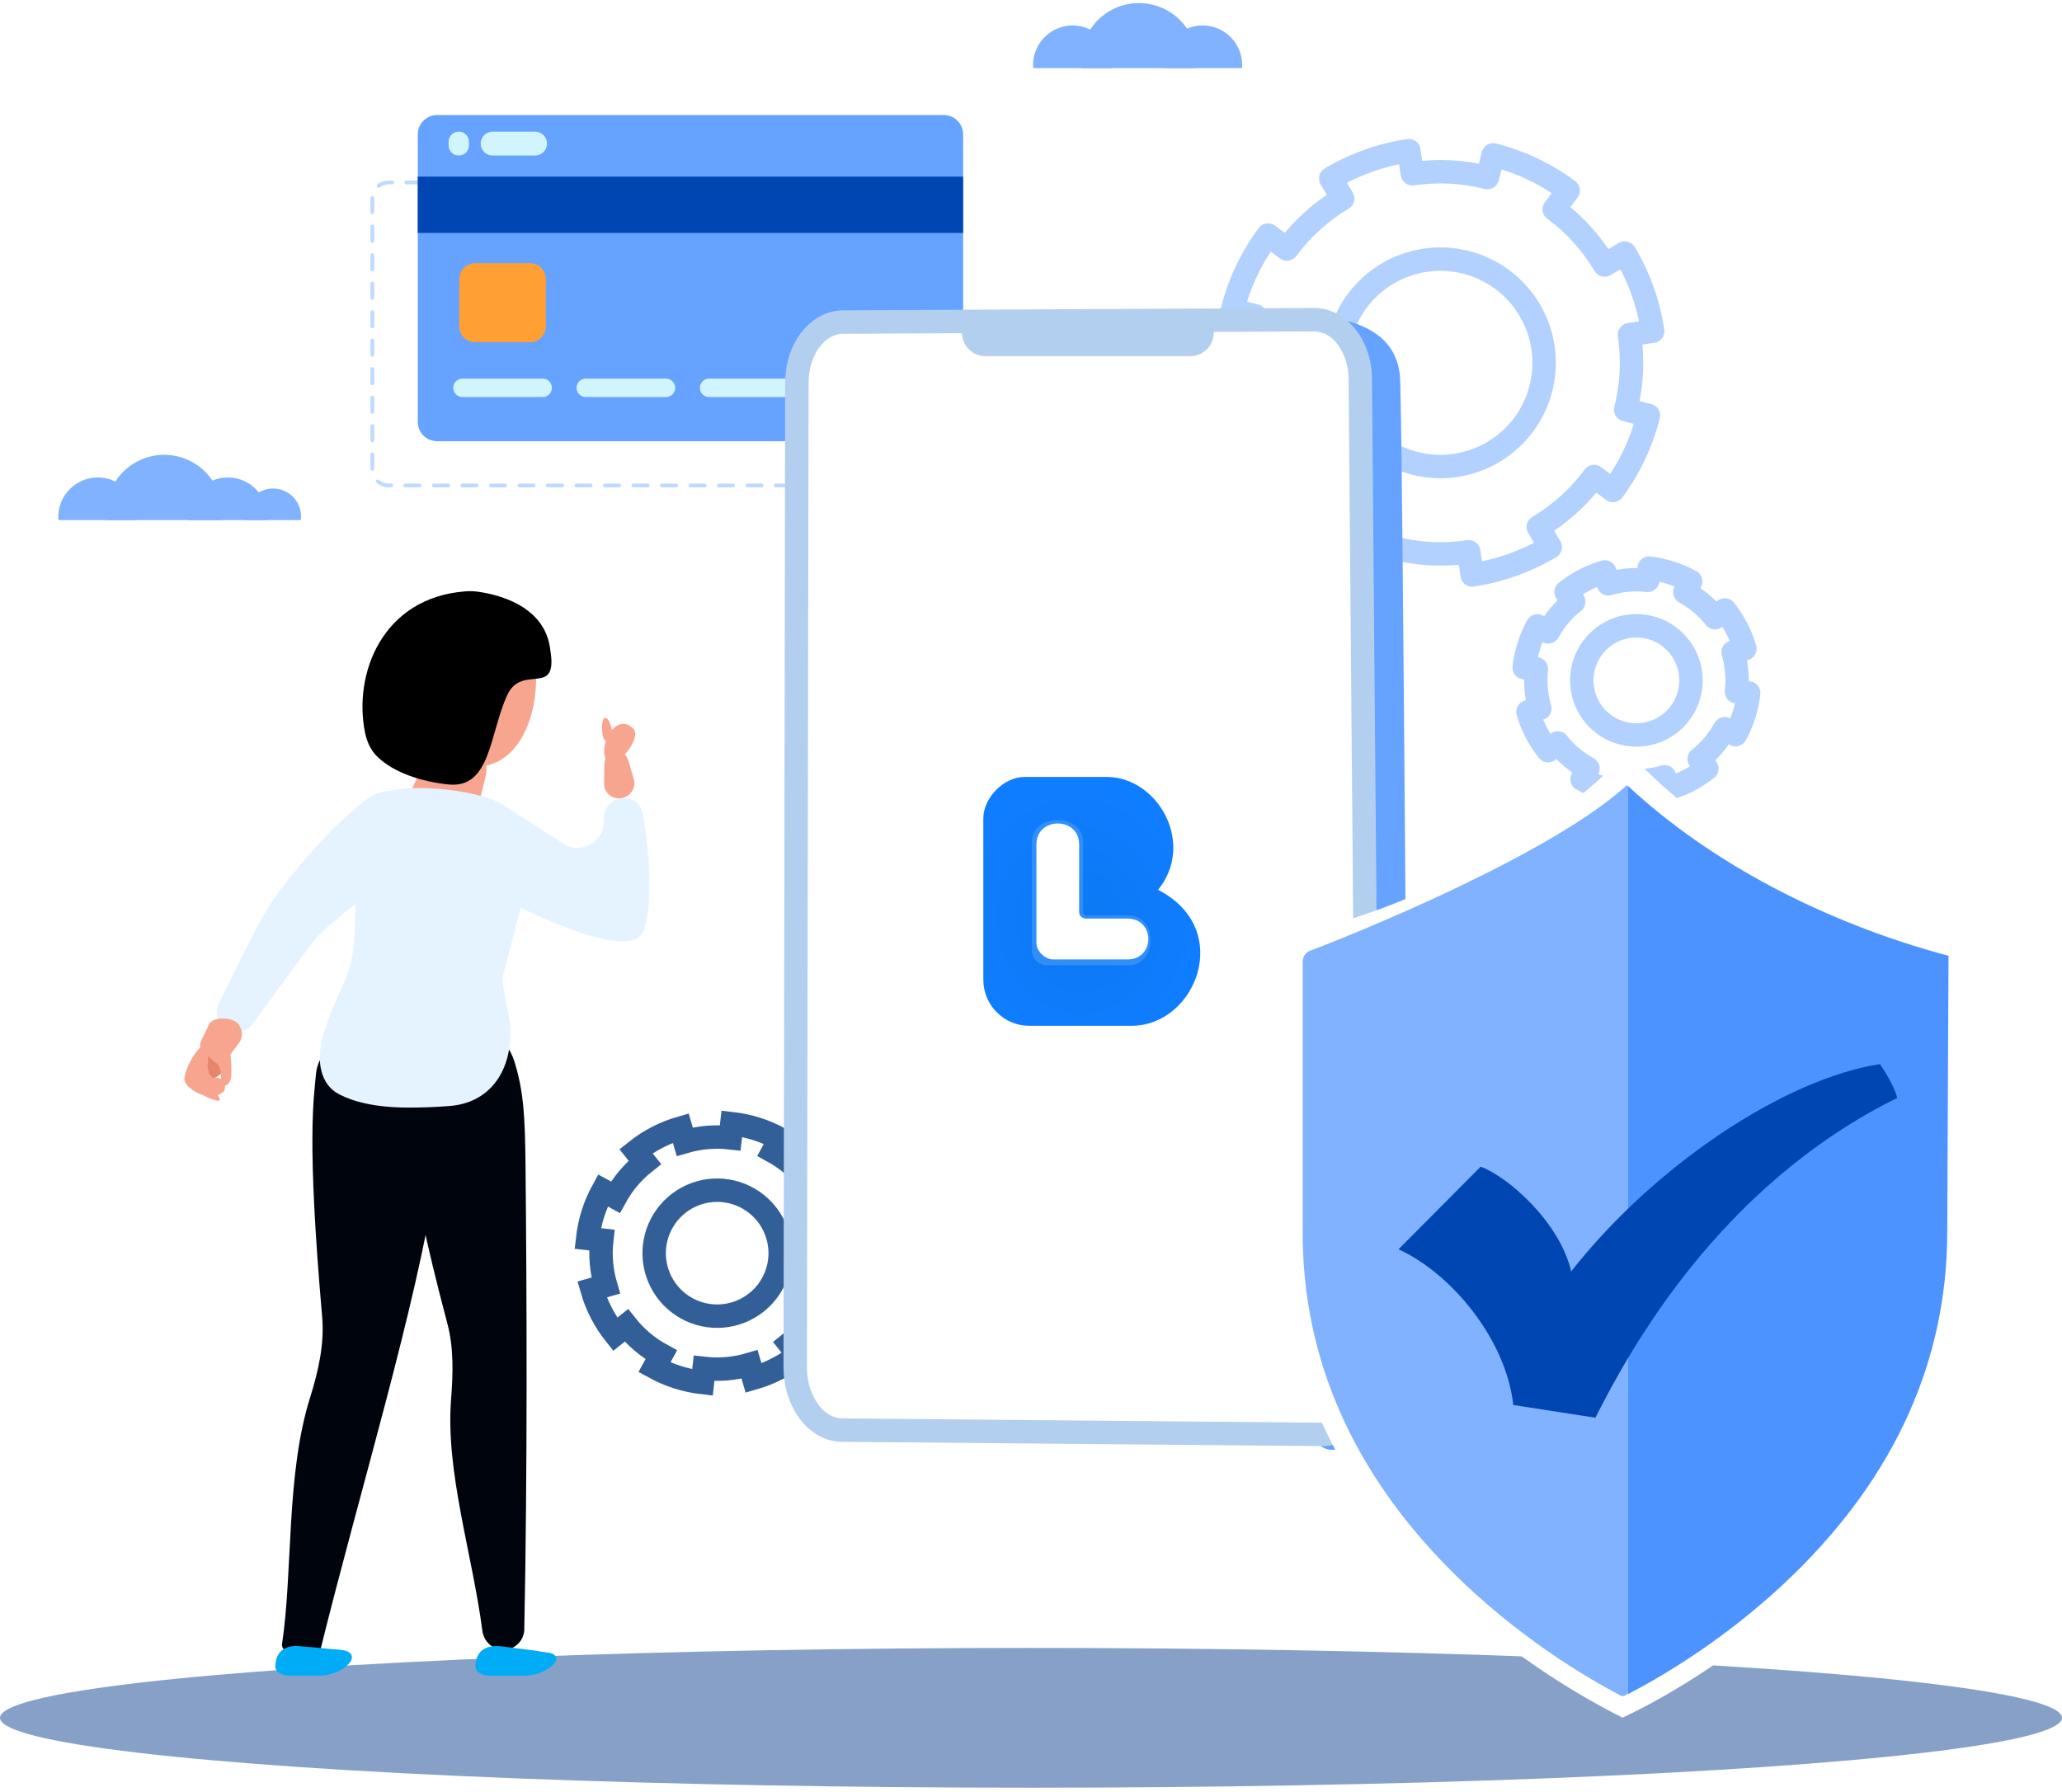 <svg width="176" height="153" viewBox="0 0 176 153" fill="none" xmlns="http://www.w3.org/2000/svg">
<ellipse cx="88" cy="146.646" rx="88" ry="5.966" fill="#87A0C8"/>
<path d="M46.616 139.273C46.909 138.964 48.286 138.959 48.412 139.417C48.615 140.158 48.03 141.054 47.266 140.973C47.153 140.961 47.059 140.945 46.992 140.926C46.629 140.819 46.324 139.582 46.616 139.273Z" fill="white"/>
<path d="M29.524 139.633C29.768 139.373 30.927 139.368 31.032 139.753C31.203 140.381 30.715 141.128 30.069 141.06C29.975 141.05 29.895 141.038 29.839 141.022C29.529 140.937 29.278 139.895 29.524 139.633Z" fill="white"/>
<path d="M39.314 63.041C40.838 63.304 41.819 64.806 41.445 66.308L41.148 67.499L40.969 68.237C40.77 69.172 34.576 68.776 35.014 67.679L35.384 66.871L36.437 64.56C36.939 63.459 38.121 62.834 39.314 63.041Z" fill="#F7A58E"/>
<path d="M45.759 57.642C45.822 61.946 43.824 65.447 40.697 65.432C37.57 65.417 34.544 62.764 34.435 57.587C34.365 54.289 36.999 51.627 40.128 51.639C43.257 51.651 45.711 54.341 45.759 57.642Z" fill="#F7A58E"/>
<path d="M39.707 50.484C40.045 50.458 40.386 50.462 40.722 50.505C42.215 50.696 46.54 51.584 46.968 55.482C47.66 59.624 44.553 56.579 43.284 59.358C41.775 62.664 41.886 67.346 38.272 66.967C35.931 66.721 33.574 65.952 32.169 64.558C31.621 64.015 31.308 63.286 31.155 62.53C30.146 57.558 32.602 51.031 39.707 50.484Z" fill="black"/>
<path d="M41.175 139.229C41.295 140.138 42.059 140.837 42.976 140.837C43.943 140.837 44.732 140.065 44.751 139.098C45.024 125.378 44.965 110.69 44.856 99.516C44.815 95.344 44.7 93.234 43.943 90.73C42.414 85.673 35.231 87.23 34.721 91.814C34.523 94.188 34.374 98.671 38.181 112.976C38.739 115.074 38.67 117.281 38.501 119.446C38.017 125.635 40.298 132.568 41.175 139.229Z" fill="#00050D"/>
<path d="M46.599 141.053C46.546 141.05 46.484 141.042 46.417 141.03C45.473 140.851 43.884 140.701 42.934 140.562C41.813 140.395 40.834 140.698 40.629 141.812C40.607 141.934 40.59 142.052 40.581 142.165C40.531 142.802 41.198 143.052 41.837 143.052H44.739C46.783 143.052 48.633 141.256 46.599 141.053Z" fill="#00ACF5"/>
<path d="M37.604 91.683C36.918 86.446 27.6 86.984 26.983 91.557C26.775 93.85 26.168 97.216 27.497 112.413C27.702 114.75 27.163 117.085 26.462 119.324C24.397 125.919 25.011 134.09 24.073 140.354C23.951 141.475 27.126 141.745 27.374 140.745C30.757 127.075 35.487 111.739 37.245 100.366C37.88 96.243 37.944 94.278 37.604 91.683Z" fill="#00050D"/>
<path d="M29.038 140.836C28.128 140.788 26.931 140.622 26.021 140.576C25.966 140.573 25.91 140.568 25.854 140.559C24.732 140.392 23.753 140.695 23.548 141.811C23.526 141.932 23.509 142.05 23.501 142.162C23.45 142.799 24.117 143.049 24.756 143.049H27.195C29.415 143.049 31.248 141.057 29.038 140.836Z" fill="#00ACF5"/>
<path d="M53.6 64.839C53.444 64.338 52.93 64.046 52.418 64.159C51.934 64.266 51.594 64.705 51.587 65.201C51.58 65.698 51.562 66.273 51.558 66.895C51.553 67.668 52.24 68.245 53.007 68.144C53.798 68.04 54.317 67.26 54.095 66.493C53.919 65.886 53.752 65.328 53.6 64.839Z" fill="#F7A58E"/>
<path d="M53.034 68.142C52.199 68.252 51.569 68.957 51.547 69.799C51.543 69.947 51.539 70.089 51.535 70.227C51.486 71.948 49.543 72.964 48.093 72.034L43.358 68.997C42.943 68.731 42.489 68.478 41.998 68.521C39.714 68.719 37.572 72.745 39.888 74.999C40.176 75.279 40.526 75.482 40.879 75.674C43.165 76.917 52.236 81.665 54.501 80.027C55.743 79.126 55.603 73.335 54.841 69.396C54.679 68.559 53.879 68.031 53.034 68.142Z" fill="#E5F2FF"/>
<path d="M54.103 62.26C54.044 62.191 53.979 62.128 53.91 62.071C52.756 61.127 51.477 62.79 51.574 64.278C51.583 64.585 51.681 64.821 51.834 64.987C52.552 65.77 54.741 63.11 54.103 62.26Z" fill="#F7A58E"/>
<path d="M52.256 62.447C52.25 62.417 52.244 62.388 52.238 62.359C51.883 60.68 51.186 61.063 51.439 62.761C51.637 63.764 52.328 63.159 52.256 62.447Z" fill="#F7A58E"/>
<path d="M44.782 76.071C45.371 73.204 45.687 70.377 42.734 68.593C40.983 67.538 35.353 66.785 32.721 67.658C30.314 68.734 30.564 73.093 30.259 79.993C30.195 81.437 29.84 82.852 29.243 84.169C28.429 85.964 27.886 87.223 27.483 88.847C27.046 90.608 27.334 92.58 28.945 93.416C30.119 94.026 31.966 94.55 34.848 94.552C35.926 94.552 37.178 94.519 38.443 94.411C42.508 94.064 44.194 90.272 43.337 86.284C43.154 85.435 42.988 84.527 42.866 83.538C42.866 83.535 44.74 76.399 44.782 76.071Z" fill="#E5F2FF"/>
<path d="M31.304 68.234C28.075 70.698 24.918 74.583 23.427 76.646C22.296 78.212 19.796 83.364 18.659 85.753C18.316 86.474 18.536 87.332 19.178 87.805C19.925 88.356 20.976 88.196 21.525 87.448L26.434 80.76C26.927 80.088 27.502 79.481 28.146 78.952L35.298 73.088C38.115 70.217 34.454 65.83 31.304 68.234Z" fill="#E5F2FF"/>
<path d="M17.107 89.435C17.036 89.217 17.099 88.984 17.199 88.778L17.846 87.446C18.147 86.825 19.469 86.842 20.067 87.187C20.63 87.512 20.825 88.439 20.445 88.967C19.967 89.632 19.439 90.346 19.231 90.554C18.854 90.93 17.419 90.401 17.107 89.435Z" fill="#F7A58E"/>
<path d="M19.634 89.922C19.635 89.979 19.638 90.038 19.628 90.093C19.554 91.209 18.749 91.777 18.438 91.958C18.398 91.981 18.36 92.012 18.314 92.017C19.18 91.847 19.439 93.004 18.994 93.271C17.72 94.134 15.905 92.948 15.752 92.228C15.697 91.969 15.848 91.491 16.065 90.984C16.622 89.683 17.852 88.237 19.076 88.948C19.399 89.136 19.625 89.452 19.634 89.922Z" fill="#F7A58E"/>
<path d="M18.773 89.8C19.332 89.879 19.66 90.46 19.405 90.963C19.093 91.58 18.549 91.898 18.384 91.982C18.352 91.999 18.302 92.004 18.266 92.003C17.878 91.991 17.649 91.192 17.737 90.813C17.77 90.674 17.78 90.522 17.761 90.356C17.738 90.157 17.793 89.941 17.979 89.87C18.237 89.771 18.517 89.764 18.773 89.8Z" fill="#E6856A"/>
<path d="M19.646 89.936C19.741 90.5 19.768 91.184 19.737 91.814C19.691 92.759 18.822 93.033 18.869 92.088C18.885 91.748 18.836 91.02 18.503 90.777C17.479 90.098 17.314 89.478 17.689 88.968C18.191 88.289 19.607 88.979 19.646 89.936Z" fill="#F7A58E"/>
<path d="M16.474 92.99C17.031 93.375 18.502 94.123 18.735 93.939C18.968 93.754 17.794 92.5 17.03 92.334C16.265 92.169 16.189 92.791 16.474 92.99Z" fill="#F7A58E"/>
<path d="M11.714 44.4C11.721 44.315 11.725 44.224 11.725 44.136C11.725 43.24 11.37 42.382 10.736 41.748C10.103 41.115 9.244 40.759 8.348 40.759C7.453 40.759 6.594 41.115 5.961 41.748C5.327 42.382 4.972 43.24 4.972 44.136C4.972 44.221 4.976 44.313 4.983 44.4H11.714Z" fill="#80B2FF"/>
<path d="M22.808 44.4C22.815 44.315 22.819 44.224 22.819 44.136C22.819 43.24 22.463 42.382 21.83 41.748C21.197 41.115 20.338 40.759 19.442 40.759C18.547 40.759 17.688 41.115 17.055 41.748C16.421 42.382 16.066 43.24 16.066 44.136C16.066 44.221 16.066 44.313 16.077 44.4H22.808Z" fill="#80B2FF"/>
<path d="M25.68 44.401C25.69 44.313 25.695 44.224 25.695 44.136C25.701 43.819 25.644 43.503 25.526 43.208C25.409 42.913 25.234 42.645 25.012 42.418C24.79 42.192 24.524 42.012 24.232 41.889C23.939 41.766 23.625 41.703 23.307 41.703C22.99 41.703 22.675 41.766 22.383 41.889C22.09 42.012 21.825 42.192 21.602 42.418C21.38 42.645 21.205 42.913 21.088 43.208C20.97 43.503 20.913 43.819 20.919 44.136C20.919 44.225 20.924 44.313 20.934 44.401H25.68Z" fill="#80B2FF"/>
<path d="M18.922 44.401C19.011 43.704 18.95 42.996 18.744 42.324C18.539 41.652 18.192 41.032 17.728 40.504C17.264 39.977 16.692 39.555 16.052 39.265C15.412 38.976 14.717 38.826 14.014 38.826C13.312 38.826 12.617 38.976 11.977 39.265C11.337 39.555 10.765 39.977 10.301 40.504C9.837 41.032 9.49 41.652 9.284 42.324C9.079 42.996 9.018 43.704 9.107 44.401H18.922Z" fill="#80B2FF"/>
<path d="M94.917 5.815C94.924 5.73 94.928 5.639 94.928 5.55C94.928 4.655 94.572 3.796 93.939 3.162C93.306 2.529 92.447 2.173 91.551 2.173C90.656 2.173 89.797 2.529 89.164 3.162C88.53 3.796 88.175 4.655 88.175 5.55C88.175 5.639 88.179 5.728 88.186 5.815H94.917Z" fill="#80B2FF"/>
<path d="M106.013 5.815C106.019 5.73 106.024 5.639 106.024 5.55C106.024 4.655 105.668 3.796 105.035 3.162C104.401 2.529 103.542 2.173 102.647 2.173C101.751 2.173 100.892 2.529 100.259 3.162C99.626 3.796 99.27 4.655 99.27 5.55C99.27 5.639 99.27 5.728 99.281 5.815H106.013Z" fill="#80B2FF"/>
<path d="M102.124 5.816C102.206 5.147 102.151 4.468 101.962 3.821C101.773 3.173 101.453 2.572 101.023 2.053C100.593 1.533 100.061 1.108 99.46 0.801C98.859 0.495 98.202 0.315 97.529 0.272C96.856 0.229 96.182 0.324 95.547 0.552C94.912 0.779 94.33 1.133 93.838 1.594C93.345 2.054 92.951 2.61 92.681 3.228C92.411 3.845 92.27 4.512 92.267 5.186C92.267 5.397 92.28 5.607 92.306 5.816H102.124Z" fill="#80B2FF"/>
<path d="M77.177 41.607H75.961C75.917 41.607 75.876 41.59 75.845 41.559C75.815 41.529 75.798 41.487 75.798 41.444C75.798 41.401 75.815 41.359 75.845 41.329C75.876 41.298 75.917 41.281 75.961 41.281H77.177C77.22 41.281 77.261 41.298 77.292 41.329C77.323 41.359 77.34 41.401 77.34 41.444C77.34 41.487 77.323 41.529 77.292 41.559C77.261 41.59 77.22 41.607 77.177 41.607ZM74.744 41.607H73.527C73.484 41.607 73.442 41.59 73.412 41.559C73.381 41.529 73.364 41.487 73.364 41.444C73.364 41.401 73.381 41.359 73.412 41.329C73.442 41.298 73.484 41.281 73.527 41.281H74.744C74.787 41.281 74.829 41.298 74.859 41.329C74.89 41.359 74.907 41.401 74.907 41.444C74.907 41.487 74.89 41.529 74.859 41.559C74.829 41.59 74.787 41.607 74.744 41.607ZM72.31 41.607H71.094C71.051 41.607 71.01 41.59 70.979 41.559C70.948 41.529 70.931 41.487 70.931 41.444C70.931 41.401 70.948 41.359 70.979 41.329C71.01 41.298 71.051 41.281 71.094 41.281H72.31C72.354 41.281 72.395 41.298 72.426 41.329C72.456 41.359 72.474 41.401 72.474 41.444C72.474 41.487 72.456 41.529 72.426 41.559C72.395 41.59 72.354 41.607 72.31 41.607ZM69.878 41.607H68.661C68.618 41.607 68.576 41.59 68.545 41.559C68.515 41.529 68.498 41.487 68.498 41.444C68.498 41.401 68.515 41.359 68.545 41.329C68.576 41.298 68.618 41.281 68.661 41.281H69.878C69.921 41.281 69.962 41.298 69.993 41.329C70.023 41.359 70.041 41.401 70.041 41.444C70.041 41.487 70.023 41.529 69.993 41.559C69.962 41.59 69.921 41.607 69.878 41.607ZM67.444 41.607H66.227C66.184 41.607 66.142 41.59 66.112 41.559C66.081 41.529 66.064 41.487 66.064 41.444C66.064 41.401 66.081 41.359 66.112 41.329C66.142 41.298 66.184 41.281 66.227 41.281H67.444C67.487 41.281 67.529 41.298 67.559 41.329C67.59 41.359 67.607 41.401 67.607 41.444C67.607 41.487 67.59 41.529 67.559 41.559C67.529 41.59 67.487 41.607 67.444 41.607ZM65.011 41.607H63.794C63.751 41.607 63.71 41.59 63.679 41.559C63.648 41.529 63.631 41.487 63.631 41.444C63.631 41.401 63.648 41.359 63.679 41.329C63.71 41.298 63.751 41.281 63.794 41.281H65.011C65.055 41.281 65.096 41.298 65.127 41.329C65.157 41.359 65.174 41.401 65.174 41.444C65.174 41.487 65.157 41.529 65.127 41.559C65.096 41.59 65.055 41.607 65.011 41.607ZM62.578 41.607H61.361C61.318 41.607 61.276 41.59 61.245 41.559C61.215 41.529 61.198 41.487 61.198 41.444C61.198 41.401 61.215 41.359 61.245 41.329C61.276 41.298 61.318 41.281 61.361 41.281H62.578C62.621 41.281 62.662 41.298 62.693 41.329C62.724 41.359 62.741 41.401 62.741 41.444C62.741 41.487 62.724 41.529 62.693 41.559C62.662 41.59 62.621 41.607 62.578 41.607ZM60.145 41.607H58.928C58.885 41.607 58.843 41.59 58.813 41.559C58.782 41.529 58.765 41.487 58.765 41.444C58.765 41.401 58.782 41.359 58.813 41.329C58.843 41.298 58.885 41.281 58.928 41.281H60.147C60.191 41.281 60.232 41.298 60.263 41.329C60.293 41.359 60.311 41.401 60.311 41.444C60.311 41.487 60.293 41.529 60.263 41.559C60.232 41.59 60.191 41.607 60.147 41.607H60.145ZM57.711 41.607H56.494C56.45 41.607 56.409 41.59 56.378 41.559C56.348 41.529 56.331 41.487 56.331 41.444C56.331 41.401 56.348 41.359 56.378 41.329C56.409 41.298 56.45 41.281 56.494 41.281H57.71C57.754 41.281 57.795 41.298 57.826 41.329C57.856 41.359 57.874 41.401 57.874 41.444C57.874 41.487 57.856 41.529 57.826 41.559C57.795 41.59 57.754 41.607 57.71 41.607H57.711ZM55.279 41.607H54.062C54.018 41.607 53.977 41.59 53.946 41.559C53.916 41.529 53.899 41.487 53.899 41.444C53.899 41.401 53.916 41.359 53.946 41.329C53.977 41.298 54.018 41.281 54.062 41.281H55.279C55.322 41.281 55.363 41.298 55.394 41.329C55.425 41.359 55.442 41.401 55.442 41.444C55.442 41.487 55.425 41.529 55.394 41.559C55.363 41.59 55.322 41.607 55.279 41.607ZM52.845 41.607H51.628C51.585 41.607 51.543 41.59 51.513 41.559C51.482 41.529 51.465 41.487 51.465 41.444C51.465 41.401 51.482 41.359 51.513 41.329C51.543 41.298 51.585 41.281 51.628 41.281H52.845C52.888 41.281 52.93 41.298 52.96 41.329C52.991 41.359 53.008 41.401 53.008 41.444C53.008 41.487 52.991 41.529 52.96 41.559C52.93 41.59 52.888 41.607 52.845 41.607ZM50.412 41.607H49.195C49.152 41.607 49.111 41.59 49.08 41.559C49.049 41.529 49.032 41.487 49.032 41.444C49.032 41.401 49.049 41.359 49.08 41.329C49.111 41.298 49.152 41.281 49.195 41.281H50.412C50.455 41.281 50.497 41.298 50.528 41.329C50.558 41.359 50.575 41.401 50.575 41.444C50.575 41.487 50.558 41.529 50.528 41.559C50.497 41.59 50.455 41.607 50.412 41.607ZM47.979 41.607H46.762C46.718 41.607 46.677 41.59 46.646 41.559C46.616 41.529 46.599 41.487 46.599 41.444C46.599 41.401 46.616 41.359 46.646 41.329C46.677 41.298 46.718 41.281 46.762 41.281H47.979C48.022 41.281 48.063 41.298 48.094 41.329C48.124 41.359 48.142 41.401 48.142 41.444C48.142 41.487 48.124 41.529 48.094 41.559C48.063 41.59 48.022 41.607 47.979 41.607ZM45.545 41.607H44.329C44.286 41.607 44.244 41.59 44.214 41.559C44.183 41.529 44.166 41.487 44.166 41.444C44.166 41.401 44.183 41.359 44.214 41.329C44.244 41.298 44.286 41.281 44.329 41.281H45.545C45.588 41.281 45.63 41.298 45.66 41.329C45.691 41.359 45.708 41.401 45.708 41.444C45.708 41.487 45.691 41.529 45.66 41.559C45.63 41.59 45.588 41.607 45.545 41.607ZM43.112 41.607H41.895C41.852 41.607 41.811 41.59 41.78 41.559C41.749 41.529 41.732 41.487 41.732 41.444C41.732 41.401 41.749 41.359 41.78 41.329C41.811 41.298 41.852 41.281 41.895 41.281H43.112C43.156 41.281 43.197 41.298 43.228 41.329C43.258 41.359 43.275 41.401 43.275 41.444C43.275 41.487 43.258 41.529 43.228 41.559C43.197 41.59 43.156 41.607 43.112 41.607ZM40.679 41.607H39.463C39.419 41.607 39.378 41.59 39.347 41.559C39.317 41.529 39.3 41.487 39.3 41.444C39.3 41.401 39.317 41.359 39.347 41.329C39.378 41.298 39.419 41.281 39.463 41.281H40.679C40.722 41.281 40.763 41.298 40.794 41.329C40.825 41.359 40.842 41.401 40.842 41.444C40.842 41.487 40.825 41.529 40.794 41.559C40.763 41.59 40.722 41.607 40.679 41.607ZM38.246 41.607H37.029C36.986 41.607 36.944 41.59 36.914 41.559C36.883 41.529 36.866 41.487 36.866 41.444C36.866 41.401 36.883 41.359 36.914 41.329C36.944 41.298 36.986 41.281 37.029 41.281H38.246C38.289 41.281 38.331 41.298 38.361 41.329C38.392 41.359 38.409 41.401 38.409 41.444C38.409 41.487 38.392 41.529 38.361 41.559C38.331 41.59 38.289 41.607 38.246 41.607ZM35.812 41.607H34.596C34.553 41.607 34.511 41.59 34.481 41.559C34.45 41.529 34.433 41.487 34.433 41.444C34.433 41.401 34.45 41.359 34.481 41.329C34.511 41.298 34.553 41.281 34.596 41.281H35.812C35.855 41.281 35.897 41.298 35.928 41.329C35.958 41.359 35.975 41.401 35.975 41.444C35.975 41.487 35.958 41.529 35.928 41.559C35.897 41.59 35.855 41.607 35.812 41.607ZM33.38 41.607H33.181C32.799 41.608 32.43 41.473 32.139 41.226C32.122 41.212 32.107 41.195 32.097 41.176C32.086 41.157 32.08 41.135 32.077 41.113C32.075 41.091 32.078 41.069 32.084 41.048C32.091 41.027 32.102 41.008 32.116 40.991C32.13 40.974 32.148 40.961 32.168 40.951C32.188 40.941 32.209 40.936 32.231 40.935C32.253 40.933 32.275 40.937 32.296 40.944C32.316 40.952 32.335 40.963 32.351 40.978C32.583 41.175 32.877 41.282 33.181 41.281H33.381C33.425 41.281 33.466 41.298 33.497 41.329C33.527 41.359 33.544 41.401 33.544 41.444C33.544 41.487 33.527 41.529 33.497 41.559C33.466 41.59 33.425 41.607 33.381 41.607H33.38ZM78.331 41.318C78.297 41.318 78.264 41.308 78.236 41.288C78.209 41.268 78.188 41.24 78.177 41.207C78.166 41.175 78.165 41.14 78.175 41.107C78.186 41.075 78.206 41.046 78.233 41.025C78.377 40.919 78.494 40.782 78.575 40.623C78.656 40.464 78.699 40.288 78.7 40.109C78.7 40.066 78.717 40.024 78.748 39.994C78.779 39.963 78.82 39.946 78.863 39.946C78.907 39.946 78.948 39.963 78.979 39.994C79.009 40.024 79.026 40.066 79.026 40.109C79.025 40.338 78.971 40.563 78.868 40.767C78.765 40.972 78.615 41.149 78.432 41.285C78.403 41.307 78.368 41.319 78.331 41.318ZM31.78 40.187C31.737 40.187 31.696 40.169 31.665 40.139C31.634 40.108 31.617 40.067 31.617 40.023V38.807C31.617 38.764 31.634 38.723 31.665 38.692C31.696 38.661 31.737 38.644 31.78 38.644C31.824 38.644 31.865 38.661 31.896 38.692C31.926 38.723 31.944 38.764 31.944 38.807V40.023C31.944 40.067 31.926 40.108 31.896 40.139C31.865 40.169 31.824 40.187 31.78 40.187ZM78.862 39.056C78.819 39.056 78.778 39.039 78.747 39.009C78.716 38.978 78.699 38.937 78.699 38.893V37.676C78.699 37.633 78.716 37.592 78.747 37.561C78.778 37.531 78.819 37.513 78.862 37.513C78.906 37.513 78.947 37.531 78.978 37.561C79.008 37.592 79.026 37.633 79.026 37.676V38.893C79.026 38.937 79.008 38.978 78.978 39.009C78.947 39.039 78.906 39.056 78.862 39.056ZM31.78 37.754C31.737 37.754 31.696 37.737 31.665 37.706C31.634 37.675 31.617 37.634 31.617 37.591V36.374C31.617 36.331 31.634 36.289 31.665 36.258C31.696 36.228 31.737 36.211 31.78 36.211C31.824 36.211 31.865 36.228 31.896 36.258C31.926 36.289 31.944 36.331 31.944 36.374V37.591C31.944 37.634 31.926 37.675 31.896 37.706C31.865 37.737 31.824 37.754 31.78 37.754ZM78.862 36.623C78.841 36.623 78.82 36.619 78.8 36.611C78.78 36.603 78.762 36.591 78.747 36.575C78.732 36.56 78.72 36.542 78.712 36.523C78.704 36.503 78.699 36.482 78.699 36.461V35.244C78.699 35.2 78.716 35.159 78.747 35.128C78.778 35.098 78.819 35.081 78.862 35.081C78.906 35.081 78.947 35.098 78.978 35.128C79.008 35.159 79.026 35.2 79.026 35.244V36.461C79.026 36.482 79.021 36.503 79.013 36.523C79.005 36.542 78.993 36.56 78.978 36.575C78.963 36.591 78.945 36.603 78.925 36.611C78.905 36.619 78.884 36.623 78.862 36.623ZM31.78 35.32C31.737 35.32 31.696 35.303 31.665 35.272C31.634 35.242 31.617 35.2 31.617 35.157V33.941C31.617 33.898 31.634 33.856 31.665 33.826C31.696 33.795 31.737 33.778 31.78 33.778C31.824 33.778 31.865 33.795 31.896 33.826C31.926 33.856 31.944 33.898 31.944 33.941V35.157C31.944 35.2 31.926 35.242 31.896 35.272C31.865 35.303 31.824 35.32 31.78 35.32ZM78.862 34.19C78.819 34.19 78.778 34.173 78.747 34.142C78.716 34.112 78.699 34.07 78.699 34.027V32.81C78.699 32.767 78.716 32.725 78.747 32.695C78.778 32.664 78.819 32.647 78.862 32.647C78.906 32.647 78.947 32.664 78.978 32.695C79.008 32.725 79.026 32.767 79.026 32.81V34.027C79.026 34.07 79.008 34.112 78.978 34.142C78.947 34.173 78.906 34.19 78.862 34.19ZM31.78 32.887C31.737 32.887 31.696 32.87 31.665 32.84C31.634 32.809 31.617 32.767 31.617 32.724V31.508C31.617 31.464 31.634 31.423 31.665 31.392C31.696 31.361 31.737 31.344 31.78 31.344C31.824 31.344 31.865 31.361 31.896 31.392C31.926 31.423 31.944 31.464 31.944 31.508V32.724C31.944 32.767 31.926 32.809 31.896 32.84C31.865 32.87 31.824 32.887 31.78 32.887ZM78.862 31.756C78.841 31.756 78.82 31.752 78.8 31.744C78.78 31.736 78.762 31.724 78.747 31.709C78.732 31.694 78.72 31.676 78.712 31.656C78.704 31.637 78.699 31.616 78.699 31.594V30.377C78.699 30.334 78.716 30.293 78.747 30.262C78.778 30.231 78.819 30.214 78.862 30.214C78.906 30.214 78.947 30.231 78.978 30.262C79.008 30.293 79.026 30.334 79.026 30.377V31.594C79.026 31.616 79.021 31.637 79.013 31.656C79.005 31.676 78.993 31.694 78.978 31.709C78.963 31.724 78.945 31.736 78.925 31.744C78.905 31.752 78.884 31.756 78.862 31.756ZM31.78 30.454C31.737 30.454 31.696 30.437 31.665 30.406C31.634 30.375 31.617 30.334 31.617 30.291V29.074C31.617 29.031 31.634 28.989 31.665 28.959C31.696 28.928 31.737 28.911 31.78 28.911C31.824 28.911 31.865 28.928 31.896 28.959C31.926 28.989 31.944 29.031 31.944 29.074V30.291C31.944 30.334 31.926 30.375 31.896 30.406C31.865 30.437 31.824 30.454 31.78 30.454ZM78.862 29.324C78.819 29.324 78.778 29.306 78.747 29.276C78.716 29.245 78.699 29.204 78.699 29.16V27.944C78.699 27.901 78.716 27.859 78.747 27.828C78.778 27.798 78.819 27.781 78.862 27.781C78.906 27.781 78.947 27.798 78.978 27.828C79.008 27.859 79.026 27.901 79.026 27.944V29.16C79.026 29.204 79.008 29.245 78.978 29.276C78.947 29.306 78.906 29.324 78.862 29.324ZM31.78 28.02C31.759 28.02 31.738 28.016 31.718 28.008C31.698 28 31.68 27.988 31.665 27.973C31.65 27.958 31.638 27.94 31.63 27.92C31.621 27.901 31.617 27.879 31.617 27.858V26.641C31.617 26.598 31.634 26.556 31.665 26.526C31.696 26.495 31.737 26.478 31.78 26.478C31.824 26.478 31.865 26.495 31.896 26.526C31.926 26.556 31.944 26.598 31.944 26.641V27.858C31.944 27.879 31.939 27.901 31.931 27.92C31.923 27.94 31.911 27.958 31.896 27.973C31.881 27.988 31.863 28 31.843 28.008C31.823 28.016 31.802 28.02 31.78 28.02ZM78.862 26.89C78.819 26.89 78.778 26.873 78.747 26.843C78.717 26.812 78.7 26.771 78.699 26.728V25.514C78.699 25.47 78.716 25.429 78.747 25.398C78.778 25.368 78.819 25.35 78.862 25.35C78.906 25.35 78.947 25.368 78.978 25.398C79.008 25.429 79.026 25.47 79.026 25.514V26.73C79.025 26.773 79.007 26.814 78.977 26.843C78.946 26.873 78.905 26.89 78.862 26.89ZM31.78 25.587C31.737 25.587 31.696 25.57 31.665 25.54C31.634 25.509 31.617 25.468 31.617 25.424V24.207C31.617 24.164 31.634 24.123 31.665 24.092C31.696 24.061 31.737 24.044 31.78 24.044C31.824 24.044 31.865 24.061 31.896 24.092C31.926 24.123 31.944 24.164 31.944 24.207V25.429C31.942 25.471 31.925 25.512 31.894 25.541C31.864 25.571 31.823 25.587 31.78 25.587ZM78.862 24.457C78.819 24.457 78.778 24.44 78.747 24.41C78.716 24.379 78.699 24.337 78.699 24.294V23.077C78.699 23.034 78.716 22.993 78.747 22.962C78.778 22.931 78.819 22.914 78.862 22.914C78.906 22.914 78.947 22.931 78.978 22.962C79.008 22.993 79.026 23.034 79.026 23.077V24.294C79.026 24.337 79.008 24.379 78.978 24.41C78.947 24.44 78.906 24.457 78.862 24.457ZM31.78 23.154C31.759 23.154 31.738 23.15 31.718 23.142C31.698 23.134 31.68 23.122 31.665 23.107C31.65 23.091 31.638 23.074 31.63 23.054C31.621 23.034 31.617 23.013 31.617 22.992V21.775C31.617 21.732 31.634 21.69 31.665 21.659C31.696 21.629 31.737 21.612 31.78 21.612C31.824 21.612 31.865 21.629 31.896 21.659C31.926 21.69 31.944 21.732 31.944 21.775V22.992C31.944 23.013 31.939 23.034 31.931 23.054C31.923 23.074 31.911 23.091 31.896 23.107C31.881 23.122 31.863 23.134 31.843 23.142C31.823 23.15 31.802 23.154 31.78 23.154ZM78.862 22.024C78.819 22.024 78.778 22.007 78.747 21.976C78.717 21.946 78.7 21.904 78.699 21.861V20.645C78.699 20.601 78.716 20.56 78.747 20.529C78.778 20.499 78.819 20.482 78.862 20.482C78.906 20.482 78.947 20.499 78.978 20.529C79.008 20.56 79.026 20.601 79.026 20.645V21.86C79.026 21.881 79.022 21.902 79.013 21.922C79.005 21.942 78.993 21.96 78.978 21.976C78.963 21.991 78.945 22.003 78.925 22.011C78.905 22.02 78.884 22.024 78.862 22.024ZM31.78 20.721C31.737 20.721 31.696 20.704 31.665 20.673C31.634 20.643 31.617 20.601 31.617 20.558V19.341C31.617 19.298 31.634 19.256 31.665 19.226C31.696 19.195 31.737 19.178 31.78 19.178C31.824 19.178 31.865 19.195 31.896 19.226C31.926 19.256 31.944 19.298 31.944 19.341V20.558C31.944 20.601 31.926 20.643 31.896 20.673C31.865 20.704 31.824 20.721 31.78 20.721ZM78.862 19.591C78.819 19.591 78.778 19.574 78.747 19.543C78.716 19.513 78.699 19.471 78.699 19.428V18.211C78.699 18.168 78.716 18.126 78.747 18.096C78.778 18.065 78.819 18.048 78.862 18.048C78.906 18.048 78.947 18.065 78.978 18.096C79.008 18.126 79.026 18.168 79.026 18.211V19.428C79.026 19.471 79.008 19.513 78.978 19.543C78.947 19.574 78.906 19.591 78.862 19.591ZM31.78 18.291C31.759 18.291 31.738 18.287 31.718 18.279C31.698 18.271 31.68 18.259 31.665 18.244C31.65 18.229 31.638 18.211 31.63 18.191C31.621 18.171 31.617 18.15 31.617 18.129V16.908C31.617 16.864 31.634 16.822 31.665 16.791C31.695 16.759 31.736 16.74 31.78 16.738C31.802 16.738 31.823 16.742 31.842 16.75C31.862 16.758 31.88 16.769 31.895 16.784C31.91 16.799 31.922 16.817 31.931 16.836C31.939 16.856 31.943 16.877 31.944 16.898V18.121C31.945 18.143 31.941 18.165 31.933 18.186C31.926 18.206 31.914 18.225 31.898 18.241C31.883 18.257 31.865 18.27 31.845 18.278C31.824 18.287 31.802 18.291 31.78 18.291ZM78.862 17.161C78.819 17.161 78.778 17.144 78.747 17.113C78.716 17.082 78.699 17.041 78.699 16.998V16.913C78.698 16.747 78.662 16.584 78.592 16.434C78.522 16.284 78.42 16.151 78.294 16.043C78.263 16.015 78.245 15.975 78.243 15.933C78.24 15.891 78.254 15.85 78.282 15.818C78.309 15.786 78.348 15.766 78.39 15.762C78.432 15.758 78.473 15.77 78.507 15.796C78.668 15.934 78.798 16.105 78.888 16.298C78.977 16.49 79.024 16.7 79.026 16.913V16.998C79.025 17.04 79.007 17.081 78.977 17.111C78.946 17.141 78.905 17.157 78.862 17.157V17.161ZM32.315 16.024C32.281 16.024 32.247 16.013 32.22 15.993C32.192 15.973 32.171 15.945 32.16 15.913C32.149 15.88 32.149 15.845 32.159 15.813C32.169 15.78 32.189 15.751 32.216 15.731C32.494 15.522 32.833 15.41 33.181 15.412H33.466C33.489 15.41 33.511 15.413 33.532 15.421C33.553 15.428 33.573 15.44 33.589 15.455C33.605 15.471 33.619 15.489 33.627 15.51C33.636 15.53 33.641 15.552 33.641 15.575C33.641 15.597 33.636 15.619 33.627 15.64C33.619 15.661 33.605 15.679 33.589 15.694C33.573 15.71 33.553 15.721 33.532 15.729C33.511 15.736 33.489 15.739 33.466 15.738H33.178C32.902 15.737 32.634 15.826 32.413 15.992C32.384 16.012 32.35 16.022 32.315 16.02V16.024ZM77.265 15.738H76.049C76.027 15.739 76.004 15.736 75.983 15.729C75.962 15.721 75.943 15.71 75.926 15.694C75.91 15.679 75.897 15.661 75.888 15.64C75.879 15.619 75.874 15.597 75.874 15.575C75.874 15.552 75.879 15.53 75.888 15.51C75.897 15.489 75.91 15.471 75.926 15.455C75.943 15.44 75.962 15.428 75.983 15.421C76.004 15.413 76.027 15.41 76.049 15.412H77.265C77.287 15.41 77.31 15.413 77.331 15.421C77.352 15.428 77.371 15.44 77.388 15.455C77.404 15.471 77.417 15.489 77.426 15.51C77.435 15.53 77.44 15.552 77.44 15.575C77.44 15.597 77.435 15.619 77.426 15.64C77.417 15.661 77.404 15.679 77.388 15.694C77.371 15.71 77.352 15.721 77.331 15.729C77.31 15.736 77.287 15.739 77.265 15.738ZM74.832 15.738H73.615C73.593 15.739 73.571 15.736 73.549 15.729C73.528 15.721 73.509 15.71 73.493 15.694C73.476 15.679 73.463 15.661 73.454 15.64C73.445 15.619 73.441 15.597 73.441 15.575C73.441 15.552 73.445 15.53 73.454 15.51C73.463 15.489 73.476 15.471 73.493 15.455C73.509 15.44 73.528 15.428 73.549 15.421C73.571 15.413 73.593 15.41 73.615 15.412H74.832C74.855 15.41 74.877 15.413 74.898 15.421C74.919 15.428 74.939 15.44 74.955 15.455C74.972 15.471 74.985 15.489 74.994 15.51C75.003 15.53 75.007 15.552 75.007 15.575C75.007 15.597 75.003 15.619 74.994 15.64C74.985 15.661 74.972 15.679 74.955 15.694C74.939 15.71 74.919 15.721 74.898 15.729C74.877 15.736 74.855 15.739 74.832 15.738ZM72.399 15.738H71.183C71.16 15.739 71.138 15.736 71.117 15.729C71.096 15.721 71.076 15.71 71.06 15.694C71.043 15.679 71.03 15.661 71.021 15.64C71.012 15.619 71.008 15.597 71.008 15.575C71.008 15.552 71.012 15.53 71.021 15.51C71.03 15.489 71.043 15.471 71.06 15.455C71.076 15.44 71.096 15.428 71.117 15.421C71.138 15.413 71.16 15.41 71.183 15.412H72.399C72.421 15.41 72.444 15.413 72.465 15.421C72.486 15.428 72.505 15.44 72.522 15.455C72.538 15.471 72.551 15.489 72.56 15.51C72.569 15.53 72.574 15.552 72.574 15.575C72.574 15.597 72.569 15.619 72.56 15.64C72.551 15.661 72.538 15.679 72.522 15.694C72.505 15.71 72.486 15.721 72.465 15.729C72.444 15.736 72.421 15.739 72.399 15.738ZM69.966 15.738H68.749C68.727 15.739 68.704 15.736 68.683 15.729C68.662 15.721 68.643 15.71 68.626 15.694C68.61 15.679 68.597 15.661 68.588 15.64C68.579 15.619 68.574 15.597 68.574 15.575C68.574 15.552 68.579 15.53 68.588 15.51C68.597 15.489 68.61 15.471 68.626 15.455C68.643 15.44 68.662 15.428 68.683 15.421C68.704 15.413 68.727 15.41 68.749 15.412H69.966C69.988 15.41 70.011 15.413 70.032 15.421C70.053 15.428 70.072 15.44 70.089 15.455C70.105 15.471 70.118 15.489 70.127 15.51C70.136 15.53 70.141 15.552 70.141 15.575C70.141 15.597 70.136 15.619 70.127 15.64C70.118 15.661 70.105 15.679 70.089 15.694C70.072 15.71 70.053 15.721 70.032 15.729C70.011 15.736 69.988 15.739 69.966 15.738ZM67.532 15.738H66.316C66.294 15.739 66.272 15.736 66.25 15.729C66.229 15.721 66.21 15.71 66.194 15.694C66.177 15.679 66.164 15.661 66.155 15.64C66.146 15.619 66.141 15.597 66.141 15.575C66.141 15.552 66.146 15.53 66.155 15.51C66.164 15.489 66.177 15.471 66.194 15.455C66.21 15.44 66.229 15.428 66.25 15.421C66.272 15.413 66.294 15.41 66.316 15.412H67.532C67.555 15.41 67.577 15.413 67.598 15.421C67.619 15.428 67.639 15.44 67.655 15.455C67.672 15.471 67.685 15.489 67.694 15.51C67.703 15.53 67.707 15.552 67.707 15.575C67.707 15.597 67.703 15.619 67.694 15.64C67.685 15.661 67.672 15.679 67.655 15.694C67.639 15.71 67.619 15.721 67.598 15.729C67.577 15.736 67.555 15.739 67.532 15.738ZM65.1 15.738H63.886C63.864 15.739 63.841 15.736 63.82 15.729C63.799 15.721 63.78 15.71 63.763 15.694C63.747 15.679 63.734 15.661 63.725 15.64C63.716 15.619 63.711 15.597 63.711 15.575C63.711 15.552 63.716 15.53 63.725 15.51C63.734 15.489 63.747 15.471 63.763 15.455C63.78 15.44 63.799 15.428 63.82 15.421C63.841 15.413 63.864 15.41 63.886 15.412H65.103C65.125 15.41 65.148 15.413 65.169 15.421C65.19 15.428 65.21 15.44 65.226 15.455C65.242 15.471 65.255 15.489 65.264 15.51C65.273 15.53 65.278 15.552 65.278 15.575C65.278 15.597 65.273 15.619 65.264 15.64C65.255 15.661 65.242 15.679 65.226 15.694C65.21 15.71 65.19 15.721 65.169 15.729C65.148 15.736 65.125 15.739 65.103 15.738H65.1ZM62.666 15.738H61.45C61.428 15.739 61.405 15.736 61.384 15.729C61.363 15.721 61.344 15.71 61.327 15.694C61.311 15.679 61.298 15.661 61.289 15.64C61.28 15.619 61.275 15.597 61.275 15.575C61.275 15.552 61.28 15.53 61.289 15.51C61.298 15.489 61.311 15.471 61.327 15.455C61.344 15.44 61.363 15.428 61.384 15.421C61.405 15.413 61.428 15.41 61.45 15.412H62.666C62.688 15.41 62.711 15.413 62.732 15.421C62.753 15.428 62.773 15.44 62.789 15.455C62.805 15.471 62.818 15.489 62.827 15.51C62.836 15.53 62.841 15.552 62.841 15.575C62.841 15.597 62.836 15.619 62.827 15.64C62.818 15.661 62.805 15.679 62.789 15.694C62.773 15.71 62.753 15.721 62.732 15.729C62.711 15.736 62.688 15.739 62.666 15.738ZM60.233 15.738H59.017C58.995 15.739 58.972 15.736 58.951 15.729C58.93 15.721 58.911 15.71 58.894 15.694C58.878 15.679 58.865 15.661 58.856 15.64C58.847 15.619 58.842 15.597 58.842 15.575C58.842 15.552 58.847 15.53 58.856 15.51C58.865 15.489 58.878 15.471 58.894 15.455C58.911 15.44 58.93 15.428 58.951 15.421C58.972 15.413 58.995 15.41 59.017 15.412H60.232C60.255 15.41 60.277 15.413 60.298 15.421C60.319 15.428 60.339 15.44 60.355 15.455C60.372 15.471 60.385 15.489 60.394 15.51C60.403 15.53 60.407 15.552 60.407 15.575C60.407 15.597 60.403 15.619 60.394 15.64C60.385 15.661 60.372 15.679 60.355 15.694C60.339 15.71 60.319 15.721 60.298 15.729C60.277 15.736 60.255 15.739 60.232 15.738H60.233ZM57.8 15.738H56.583C56.542 15.735 56.503 15.716 56.475 15.686C56.447 15.656 56.431 15.616 56.431 15.575C56.431 15.534 56.447 15.494 56.475 15.464C56.503 15.434 56.542 15.415 56.583 15.412H57.8C57.822 15.41 57.844 15.413 57.866 15.421C57.887 15.428 57.906 15.44 57.922 15.455C57.939 15.471 57.952 15.489 57.961 15.51C57.97 15.53 57.974 15.552 57.974 15.575C57.974 15.597 57.97 15.619 57.961 15.64C57.952 15.661 57.939 15.679 57.922 15.694C57.906 15.71 57.887 15.721 57.866 15.729C57.844 15.736 57.822 15.739 57.8 15.738ZM55.367 15.738H54.151C54.129 15.739 54.106 15.736 54.085 15.729C54.064 15.721 54.044 15.71 54.028 15.694C54.012 15.679 53.998 15.661 53.99 15.64C53.981 15.619 53.976 15.597 53.976 15.575C53.976 15.552 53.981 15.53 53.99 15.51C53.998 15.489 54.012 15.471 54.028 15.455C54.044 15.44 54.064 15.428 54.085 15.421C54.106 15.413 54.129 15.41 54.151 15.412H55.368C55.409 15.415 55.447 15.434 55.475 15.464C55.504 15.494 55.519 15.534 55.519 15.575C55.519 15.616 55.504 15.656 55.475 15.686C55.447 15.716 55.409 15.735 55.368 15.738H55.367ZM52.933 15.738H51.717C51.676 15.735 51.638 15.716 51.61 15.686C51.582 15.656 51.566 15.616 51.566 15.575C51.566 15.534 51.582 15.494 51.61 15.464C51.638 15.434 51.676 15.415 51.717 15.412H52.934C52.956 15.41 52.979 15.413 53 15.421C53.021 15.428 53.041 15.44 53.057 15.455C53.073 15.471 53.087 15.489 53.096 15.51C53.104 15.53 53.109 15.552 53.109 15.575C53.109 15.597 53.104 15.619 53.096 15.64C53.087 15.661 53.073 15.679 53.057 15.694C53.041 15.71 53.021 15.721 53 15.729C52.979 15.736 52.956 15.739 52.934 15.738H52.933ZM50.501 15.738H49.285C49.262 15.739 49.24 15.736 49.219 15.729C49.197 15.721 49.178 15.71 49.162 15.694C49.145 15.679 49.132 15.661 49.123 15.64C49.114 15.619 49.11 15.597 49.11 15.575C49.11 15.552 49.114 15.53 49.123 15.51C49.132 15.489 49.145 15.471 49.162 15.455C49.178 15.44 49.197 15.428 49.219 15.421C49.24 15.413 49.262 15.41 49.285 15.412H50.501C50.542 15.415 50.581 15.434 50.609 15.464C50.637 15.494 50.653 15.534 50.653 15.575C50.653 15.616 50.637 15.656 50.609 15.686C50.581 15.716 50.542 15.735 50.501 15.738H50.501ZM48.067 15.738H46.851C46.81 15.735 46.771 15.716 46.743 15.686C46.715 15.656 46.7 15.616 46.7 15.575C46.7 15.534 46.715 15.494 46.743 15.464C46.771 15.434 46.81 15.415 46.851 15.412H48.068C48.09 15.41 48.113 15.413 48.134 15.421C48.155 15.428 48.174 15.44 48.191 15.455C48.207 15.471 48.22 15.489 48.229 15.51C48.238 15.53 48.243 15.552 48.243 15.575C48.243 15.597 48.238 15.619 48.229 15.64C48.22 15.661 48.207 15.679 48.191 15.694C48.174 15.71 48.155 15.721 48.134 15.729C48.113 15.736 48.09 15.739 48.068 15.738H48.067ZM45.634 15.738H44.418C44.396 15.739 44.373 15.736 44.352 15.729C44.331 15.721 44.312 15.71 44.295 15.694C44.279 15.679 44.266 15.661 44.257 15.64C44.248 15.619 44.243 15.597 44.243 15.575C44.243 15.552 44.248 15.53 44.257 15.51C44.266 15.489 44.279 15.471 44.295 15.455C44.312 15.44 44.331 15.428 44.352 15.421C44.373 15.413 44.396 15.41 44.418 15.412H45.635C45.676 15.415 45.715 15.434 45.743 15.464C45.771 15.494 45.786 15.534 45.786 15.575C45.786 15.616 45.771 15.656 45.743 15.686C45.715 15.716 45.676 15.735 45.635 15.738H45.634ZM43.201 15.738H41.985C41.944 15.735 41.905 15.716 41.877 15.686C41.849 15.656 41.833 15.616 41.833 15.575C41.833 15.534 41.849 15.494 41.877 15.464C41.905 15.434 41.944 15.415 41.985 15.412H43.201C43.224 15.41 43.246 15.413 43.267 15.421C43.288 15.428 43.308 15.44 43.324 15.455C43.341 15.471 43.354 15.489 43.363 15.51C43.372 15.53 43.376 15.552 43.376 15.575C43.376 15.597 43.372 15.619 43.363 15.64C43.354 15.661 43.341 15.679 43.324 15.694C43.308 15.71 43.288 15.721 43.267 15.729C43.246 15.736 43.224 15.739 43.201 15.738H43.201ZM40.768 15.738H39.552C39.529 15.739 39.507 15.736 39.486 15.729C39.465 15.721 39.445 15.71 39.429 15.694C39.413 15.679 39.4 15.661 39.391 15.64C39.382 15.619 39.377 15.597 39.377 15.575C39.377 15.552 39.382 15.53 39.391 15.51C39.4 15.489 39.413 15.471 39.429 15.455C39.445 15.44 39.465 15.428 39.486 15.421C39.507 15.413 39.529 15.41 39.552 15.412H40.769C40.81 15.415 40.848 15.434 40.876 15.464C40.904 15.494 40.92 15.534 40.92 15.575C40.92 15.616 40.904 15.656 40.876 15.686C40.848 15.716 40.81 15.735 40.769 15.738H40.768ZM38.334 15.738H37.12C37.098 15.739 37.075 15.736 37.054 15.729C37.033 15.721 37.014 15.71 36.997 15.694C36.981 15.679 36.968 15.661 36.959 15.64C36.95 15.619 36.945 15.597 36.945 15.575C36.945 15.552 36.95 15.53 36.959 15.51C36.968 15.489 36.981 15.471 36.997 15.455C37.014 15.44 37.033 15.428 37.054 15.421C37.075 15.413 37.098 15.41 37.12 15.412H38.335C38.357 15.41 38.38 15.413 38.401 15.421C38.422 15.428 38.442 15.44 38.458 15.455C38.474 15.471 38.487 15.489 38.496 15.51C38.505 15.53 38.51 15.552 38.51 15.575C38.51 15.597 38.505 15.619 38.496 15.64C38.487 15.661 38.474 15.679 38.458 15.694C38.442 15.71 38.422 15.721 38.401 15.729C38.38 15.736 38.357 15.739 38.335 15.738H38.334ZM35.901 15.738H34.685C34.663 15.739 34.641 15.736 34.62 15.729C34.598 15.721 34.579 15.71 34.563 15.694C34.546 15.679 34.533 15.661 34.524 15.64C34.515 15.619 34.511 15.597 34.511 15.575C34.511 15.552 34.515 15.53 34.524 15.51C34.533 15.489 34.546 15.471 34.563 15.455C34.579 15.44 34.598 15.428 34.62 15.421C34.641 15.413 34.663 15.41 34.685 15.412H35.901C35.924 15.41 35.946 15.413 35.967 15.421C35.989 15.428 36.008 15.44 36.024 15.455C36.041 15.471 36.054 15.489 36.063 15.51C36.072 15.53 36.076 15.552 36.076 15.575C36.076 15.597 36.072 15.619 36.063 15.64C36.054 15.661 36.041 15.679 36.024 15.694C36.008 15.71 35.989 15.721 35.967 15.729C35.946 15.736 35.924 15.739 35.901 15.738H35.901Z" fill="#C0DAFF"/>
<path d="M80.557 37.665H37.306C36.869 37.665 36.45 37.491 36.141 37.182C35.832 36.872 35.658 36.453 35.658 36.016V11.471C35.658 11.033 35.832 10.614 36.141 10.305C36.45 9.995 36.869 9.822 37.306 9.821H80.557C80.995 9.821 81.414 9.995 81.723 10.304C82.033 10.614 82.207 11.033 82.207 11.471V36.012C82.207 36.229 82.165 36.444 82.082 36.644C81.999 36.845 81.878 37.027 81.725 37.181C81.571 37.334 81.389 37.456 81.189 37.539C80.989 37.622 80.774 37.665 80.557 37.665Z" fill="#66A2FF"/>
<path d="M82.207 15.079H35.655V19.883H82.207V15.079Z" fill="#0046B3"/>
<path d="M46.318 32.32H39.473C39.264 32.32 39.064 32.403 38.916 32.551C38.769 32.699 38.685 32.899 38.685 33.108C38.685 33.317 38.769 33.517 38.916 33.665C39.064 33.813 39.264 33.896 39.473 33.896H46.318C46.527 33.896 46.727 33.813 46.875 33.665C47.022 33.517 47.105 33.317 47.105 33.108C47.105 32.899 47.022 32.699 46.875 32.551C46.727 32.403 46.527 32.32 46.318 32.32Z" fill="#D1F5FF"/>
<path d="M56.843 32.32H49.998C49.789 32.32 49.589 32.403 49.441 32.551C49.294 32.699 49.211 32.899 49.211 33.108C49.211 33.317 49.294 33.517 49.441 33.665C49.589 33.813 49.789 33.896 49.998 33.896H56.843C57.052 33.896 57.252 33.813 57.4 33.665C57.548 33.517 57.631 33.317 57.631 33.108C57.631 32.899 57.548 32.699 57.4 32.551C57.252 32.403 57.052 32.32 56.843 32.32Z" fill="#D1F5FF"/>
<path d="M67.369 32.32H60.525C60.316 32.32 60.115 32.403 59.968 32.551C59.82 32.699 59.737 32.899 59.737 33.108C59.737 33.317 59.82 33.517 59.968 33.665C60.115 33.813 60.316 33.896 60.525 33.896H67.369C67.578 33.896 67.778 33.813 67.926 33.665C68.074 33.517 68.157 33.317 68.157 33.108C68.157 32.899 68.074 32.699 67.926 32.551C67.778 32.403 67.578 32.32 67.369 32.32Z" fill="#D1F5FF"/>
<path d="M77.894 32.32H71.048C70.839 32.32 70.639 32.403 70.491 32.551C70.344 32.699 70.26 32.899 70.26 33.108C70.26 33.317 70.344 33.517 70.491 33.665C70.639 33.813 70.839 33.896 71.048 33.896H77.894C78.102 33.896 78.303 33.813 78.451 33.665C78.598 33.517 78.681 33.317 78.681 33.108C78.681 32.899 78.598 32.699 78.451 32.551C78.303 32.403 78.102 32.32 77.894 32.32Z" fill="#D1F5FF"/>
<path d="M39.158 11.239C39.044 11.239 38.931 11.261 38.825 11.305C38.719 11.348 38.624 11.412 38.543 11.493C38.462 11.574 38.398 11.67 38.354 11.775C38.31 11.881 38.288 11.994 38.288 12.108V12.414C38.289 12.644 38.382 12.864 38.544 13.026C38.708 13.188 38.928 13.278 39.158 13.278C39.389 13.278 39.61 13.187 39.773 13.024C39.936 12.861 40.027 12.639 40.027 12.409V12.103C40.026 11.873 39.934 11.653 39.771 11.492C39.608 11.33 39.388 11.239 39.158 11.239Z" fill="#D1F5FF"/>
<path d="M41.028 12.258C41.028 12.529 41.135 12.788 41.327 12.979C41.518 13.171 41.777 13.278 42.047 13.278H45.671C45.941 13.278 46.2 13.171 46.392 12.979C46.583 12.788 46.69 12.529 46.69 12.258C46.69 11.988 46.583 11.729 46.392 11.537C46.2 11.346 45.941 11.239 45.671 11.239H42.052C41.917 11.238 41.784 11.264 41.66 11.315C41.536 11.366 41.423 11.441 41.328 11.536C41.233 11.631 41.157 11.743 41.106 11.867C41.054 11.991 41.028 12.124 41.028 12.258Z" fill="#D1F5FF"/>
<path d="M45.234 22.468H40.555C39.805 22.468 39.197 23.076 39.197 23.826V27.861C39.197 28.61 39.805 29.218 40.555 29.218H45.234C45.984 29.218 46.592 28.61 46.592 27.861V23.826C46.592 23.076 45.984 22.468 45.234 22.468Z" fill="#FF9F34"/>
<path d="M138.757 34.976C139.29 32.883 139.4 30.704 139.081 28.568L139.741 28.47L141.042 28.275H141.059C140.711 25.917 139.903 23.651 138.68 21.605L136.965 22.625C135.861 20.768 134.397 19.151 132.66 17.867L133.849 16.258C131.937 14.834 129.762 13.802 127.449 13.22L126.957 15.161C124.864 14.628 122.686 14.518 120.55 14.838L120.252 12.859C117.895 13.211 115.63 14.019 113.583 15.239L114.602 16.953C112.746 18.058 111.128 19.522 109.844 21.259L108.235 20.069C106.811 21.982 105.779 24.157 105.197 26.47L107.138 26.962C106.605 29.055 106.495 31.233 106.815 33.369L105.415 33.578L104.844 33.668H104.837C105.189 36.025 105.997 38.291 107.217 40.338L108.931 39.318C110.039 41.175 111.505 42.792 113.245 44.076L112.055 45.684C113.966 47.109 116.141 48.141 118.453 48.721L118.945 46.779C121.04 47.314 123.221 47.425 125.36 47.106L125.588 48.643L125.656 49.083C128.011 48.731 130.274 47.923 132.319 46.704L131.299 44.989C133.156 43.88 134.775 42.414 136.063 40.678L137.671 41.867C139.09 39.952 140.119 37.777 140.699 35.465L138.757 34.976ZM120.776 39.554C119.078 39.125 117.547 38.202 116.374 36.902C115.201 35.602 114.44 33.984 114.187 32.252C113.934 30.52 114.201 28.751 114.953 27.17C115.705 25.589 116.909 24.267 118.412 23.37C119.916 22.474 121.652 22.043 123.4 22.133C125.148 22.223 126.831 22.829 128.235 23.875C129.639 24.921 130.701 26.36 131.287 28.01C131.873 29.659 131.956 31.446 131.527 33.143C131.242 34.27 130.738 35.33 130.044 36.262C129.349 37.194 128.478 37.98 127.479 38.576C126.481 39.171 125.375 39.564 124.225 39.732C123.075 39.9 121.903 39.839 120.776 39.554V39.554Z" stroke="#B3D1FF" stroke-width="2" stroke-linejoin="round"/>
<path d="M146.388 52.73C145.68 51.839 144.802 51.099 143.805 50.552L143.975 50.245L144.308 49.637V49.629C143.21 49.024 142.004 48.641 140.758 48.501L140.64 49.545C139.51 49.417 138.366 49.516 137.275 49.835L136.98 48.824C135.774 49.171 134.647 49.754 133.666 50.538L134.323 51.363C133.433 52.07 132.693 52.948 132.146 53.945L131.223 53.435C130.618 54.535 130.235 55.743 130.095 56.99L131.139 57.108C131.011 58.237 131.11 59.382 131.429 60.473L130.417 60.767C130.765 61.974 131.348 63.1 132.132 64.082L132.957 63.425C133.664 64.315 134.542 65.055 135.539 65.602L135.181 66.255L135.037 66.523C136.137 67.126 137.344 67.509 138.59 67.65L138.709 66.606C139.84 66.733 140.985 66.634 142.077 66.314L142.373 67.329C143.579 66.983 144.706 66.402 145.686 65.618L145.03 64.793C145.921 64.085 146.662 63.206 147.21 62.208L147.927 62.602L148.134 62.713C148.737 61.614 149.119 60.408 149.258 59.162L148.214 59.044C148.341 57.912 148.242 56.767 147.925 55.673L148.937 55.379C148.585 54.175 148 53.051 147.216 52.072L146.388 52.73ZM142.577 61.725C141.857 62.3 140.982 62.648 140.063 62.726C139.144 62.803 138.224 62.607 137.417 62.161C136.61 61.715 135.953 61.039 135.53 60.221C135.107 59.401 134.937 58.475 135.04 57.559C135.143 56.643 135.516 55.778 136.111 55.074C136.705 54.37 137.496 53.858 138.382 53.603C139.268 53.348 140.209 53.361 141.087 53.641C141.966 53.921 142.741 54.456 143.316 55.176C143.697 55.655 143.981 56.204 144.15 56.792C144.32 57.38 144.372 57.996 144.303 58.604C144.234 59.212 144.047 59.8 143.751 60.336C143.455 60.872 143.056 61.344 142.577 61.725V61.725Z" stroke="#B3D1FF" stroke-width="2" stroke-linejoin="round"/>
<path d="M68.965 100.804C68.149 99.776 67.136 98.922 65.986 98.291L66.179 97.936L66.564 97.234V97.225C65.295 96.527 63.902 96.085 62.463 95.924L62.327 97.129C61.023 96.981 59.703 97.095 58.444 97.463L58.104 96.296C56.711 96.697 55.412 97.369 54.28 98.274L55.038 99.227C54.01 100.043 53.156 101.056 52.525 102.207L51.46 101.623C50.763 102.892 50.321 104.286 50.158 105.725L51.363 105.86C51.215 107.164 51.329 108.484 51.698 109.744L50.531 110.084C50.931 111.476 51.604 112.776 52.509 113.907L53.461 113.149C54.277 114.176 55.29 115.031 56.441 115.661L56.027 116.415L55.857 116.724C57.127 117.42 58.52 117.862 59.959 118.025L60.095 116.82C61.4 116.966 62.721 116.85 63.981 116.48L64.321 117.647C65.714 117.248 67.013 116.576 68.145 115.671L67.386 114.72C68.415 113.903 69.271 112.889 69.903 111.737L70.732 112.195L70.97 112.323C71.666 111.055 72.107 109.663 72.268 108.225L71.063 108.089C71.209 106.783 71.095 105.461 70.729 104.199L71.896 103.859C71.493 102.47 70.82 101.173 69.917 100.042L68.965 100.804ZM64.567 111.185C63.736 111.848 62.727 112.25 61.667 112.34C60.607 112.43 59.544 112.203 58.613 111.689C57.682 111.174 56.924 110.396 56.436 109.451C55.947 108.506 55.75 107.437 55.869 106.38C55.988 105.323 56.417 104.325 57.104 103.512C57.79 102.7 58.701 102.108 59.723 101.814C60.745 101.519 61.832 101.534 62.845 101.857C63.859 102.18 64.754 102.796 65.417 103.627C65.858 104.179 66.185 104.813 66.381 105.491C66.577 106.17 66.637 106.88 66.558 107.582C66.479 108.284 66.263 108.963 65.921 109.581C65.579 110.2 65.12 110.744 64.567 111.185Z" stroke="#003880" stroke-opacity="0.8" stroke-width="2" stroke-miterlimit="10"/>
<path d="M119.477 31.933C119.452 31.754 119.421 31.579 119.385 31.407C117.972 24.78 105.534 27.201 98.759 27.248L76.089 27.408C73.66 27.425 71.692 30.052 71.689 33.279L71.614 115.804C71.614 119.147 73.615 121.881 76.089 121.906L110.459 122.261C111.315 122.27 112.015 122.795 112.646 123.373C112.934 123.636 113.374 123.784 113.763 123.77C117.463 123.635 119.275 121.303 119.96 118.688C120.202 117.915 120.323 117.095 120.316 116.268C120.173 114.821 119.737 33.333 119.477 31.933Z" fill="#66A2FF"/>
<path d="M113.352 122.412C113.181 122.438 113.007 122.451 112.834 122.45L71.868 122.085C69.671 122.065 67.876 119.666 67.876 116.737L68.017 32.632C68.017 29.808 69.789 27.503 71.944 27.496L112.126 27.29C112.19 27.29 112.253 27.29 112.315 27.29C112.823 27.321 113.32 27.472 113.778 27.734C114.235 27.995 114.643 28.362 114.977 28.813C115.708 29.79 116.11 31.049 116.107 32.35L116.826 117.206C116.846 119.858 115.356 122.096 113.352 122.412Z" fill="white" stroke="#B3CFEF" stroke-width="2"/>
<path d="M82.108 27.242H103.597V28.405C103.597 29.509 102.701 30.405 101.597 30.405H84.108C83.003 30.405 82.108 29.509 82.108 28.405V27.242Z" fill="#B3CFEF"/>
<path d="M138.931 64.137C132.088 71.467 121.17 77.474 109.485 80.033C109.485 80.814 109.463 85.138 109.379 105.065C109.26 131.648 134.559 144.639 138.487 146.633C142.293 144.88 167.91 131.91 168.029 105.327C168.118 85.4 168.135 81.077 168.142 80.295C156.475 77.632 145.705 71.528 138.931 64.137Z" fill="white"/>
<path d="M138.911 67.056C138.887 67.035 138.853 67.034 138.83 67.055C132.283 73.028 115.247 79.881 111.846 81.152C111.504 81.28 111.259 81.577 111.202 81.938C111.194 81.988 111.19 82.039 111.19 82.09V105.06C111.141 115.909 115.451 125.723 124 134.233C129.505 139.709 135.285 143.149 138.335 144.75C138.453 144.812 138.592 144.811 138.71 144.75C138.846 144.68 138.931 144.539 138.931 144.387V67.102C138.931 67.084 138.924 67.068 138.911 67.056Z" fill="#80B2FF"/>
<path d="M138.93 67.075V144.639C142.046 143.017 147.71 139.666 153.136 134.363C161.76 125.932 166.158 116.156 166.206 105.307L166.313 81.596C155.621 78.736 145.921 73.583 138.93 67.075Z" fill="#4D93FF"/>
<path d="M160.457 90.84C152.276 92.102 141.138 99.564 134.107 108.537C133.121 104.306 128.694 100.443 126.38 99.599L119.366 106.65C123.745 108.624 128.531 114.216 129.166 119.942L136.172 121.028C139.126 115.19 146.757 101.232 161.937 93.726C161.651 92.583 160.579 91.003 160.457 90.84Z" fill="#0046B3"/>
<g filter="url(#filter0_ii_5404_31312)">
<path d="M87.683 65.283C85.929 65.283 84.174 67.053 84.174 68.824V82.592C84.174 84.756 85.929 86.526 88.073 86.526H96.846C102.305 86.526 105.619 78.265 99.088 74.921C102.305 70.987 99.088 65.283 94.701 65.283H87.683Z" fill="url(#paint0_radial_5404_31312)"/>
</g>
<g opacity="0.15" filter="url(#filter1_f_5404_31312)">
<path d="M88.073 71.874V81.096C88.073 81.927 88.702 82.396 89.361 82.396H96.356C98.828 82.396 98.828 78.149 96.356 78.149H92.777C92.612 78.149 92.447 77.983 92.447 77.816V71.874C92.447 69.381 88.073 69.381 88.073 71.874Z" fill="white"/>
</g>
<path d="M88.463 72.081V80.478C88.463 81.27 89.256 81.904 89.89 81.904H96.231C98.61 81.904 98.61 78.418 96.231 78.418H92.724C92.376 78.418 92.109 78.182 92.109 77.841V72.081C92.109 69.705 88.463 69.705 88.463 72.081Z" fill="white"/>
<defs>
<filter id="filter0_ii_5404_31312" x="82.887" y="64.241" width="20.849" height="24.371" filterUnits="userSpaceOnUse" color-interpolation-filters="sRGB">
<feFlood flood-opacity="0" result="BackgroundImageFix"/>
<feBlend mode="normal" in="SourceGraphic" in2="BackgroundImageFix" result="shape"/>
<feColorMatrix in="SourceAlpha" type="matrix" values="0 0 0 0 0 0 0 0 0 0 0 0 0 0 0 0 0 0 127 0" result="hardAlpha"/>
<feOffset dx="-1.287" dy="2.085"/>
<feGaussianBlur stdDeviation="1.43"/>
<feComposite in2="hardAlpha" operator="arithmetic" k2="-1" k3="1"/>
<feColorMatrix type="matrix" values="0 0 0 0 1 0 0 0 0 1 0 0 0 0 1 0 0 0 0.35 0"/>
<feBlend mode="normal" in2="shape" result="effect1_innerShadow_5404_31312"/>
<feColorMatrix in="SourceAlpha" type="matrix" values="0 0 0 0 0 0 0 0 0 0 0 0 0 0 0 0 0 0 127 0" result="hardAlpha"/>
<feOffset dx="1.043" dy="-1.043"/>
<feGaussianBlur stdDeviation="1.072"/>
<feComposite in2="hardAlpha" operator="arithmetic" k2="-1" k3="1"/>
<feColorMatrix type="matrix" values="0 0 0 0 0 0 0 0 0 0.225 0 0 0 0 0.562 0 0 0 0.2 0"/>
<feBlend mode="normal" in2="effect1_innerShadow_5404_31312" result="effect2_innerShadow_5404_31312"/>
</filter>
<filter id="filter1_f_5404_31312" x="84.424" y="66.355" width="17.435" height="19.69" filterUnits="userSpaceOnUse" color-interpolation-filters="sRGB">
<feFlood flood-opacity="0" result="BackgroundImageFix"/>
<feBlend mode="normal" in="SourceGraphic" in2="BackgroundImageFix" result="shape"/>
<feGaussianBlur stdDeviation="1.825" result="effect1_foregroundBlur_5404_31312"/>
</filter>
<radialGradient id="paint0_radial_5404_31312" cx="0" cy="0" r="1" gradientUnits="userSpaceOnUse" gradientTransform="translate(92.362 77.478) rotate(84.183) scale(11.483 10.014)">
<stop stop-color="#0B78F3"/>
<stop offset="1" stop-color="#0F7DFF"/>
</radialGradient>
</defs>
</svg>
